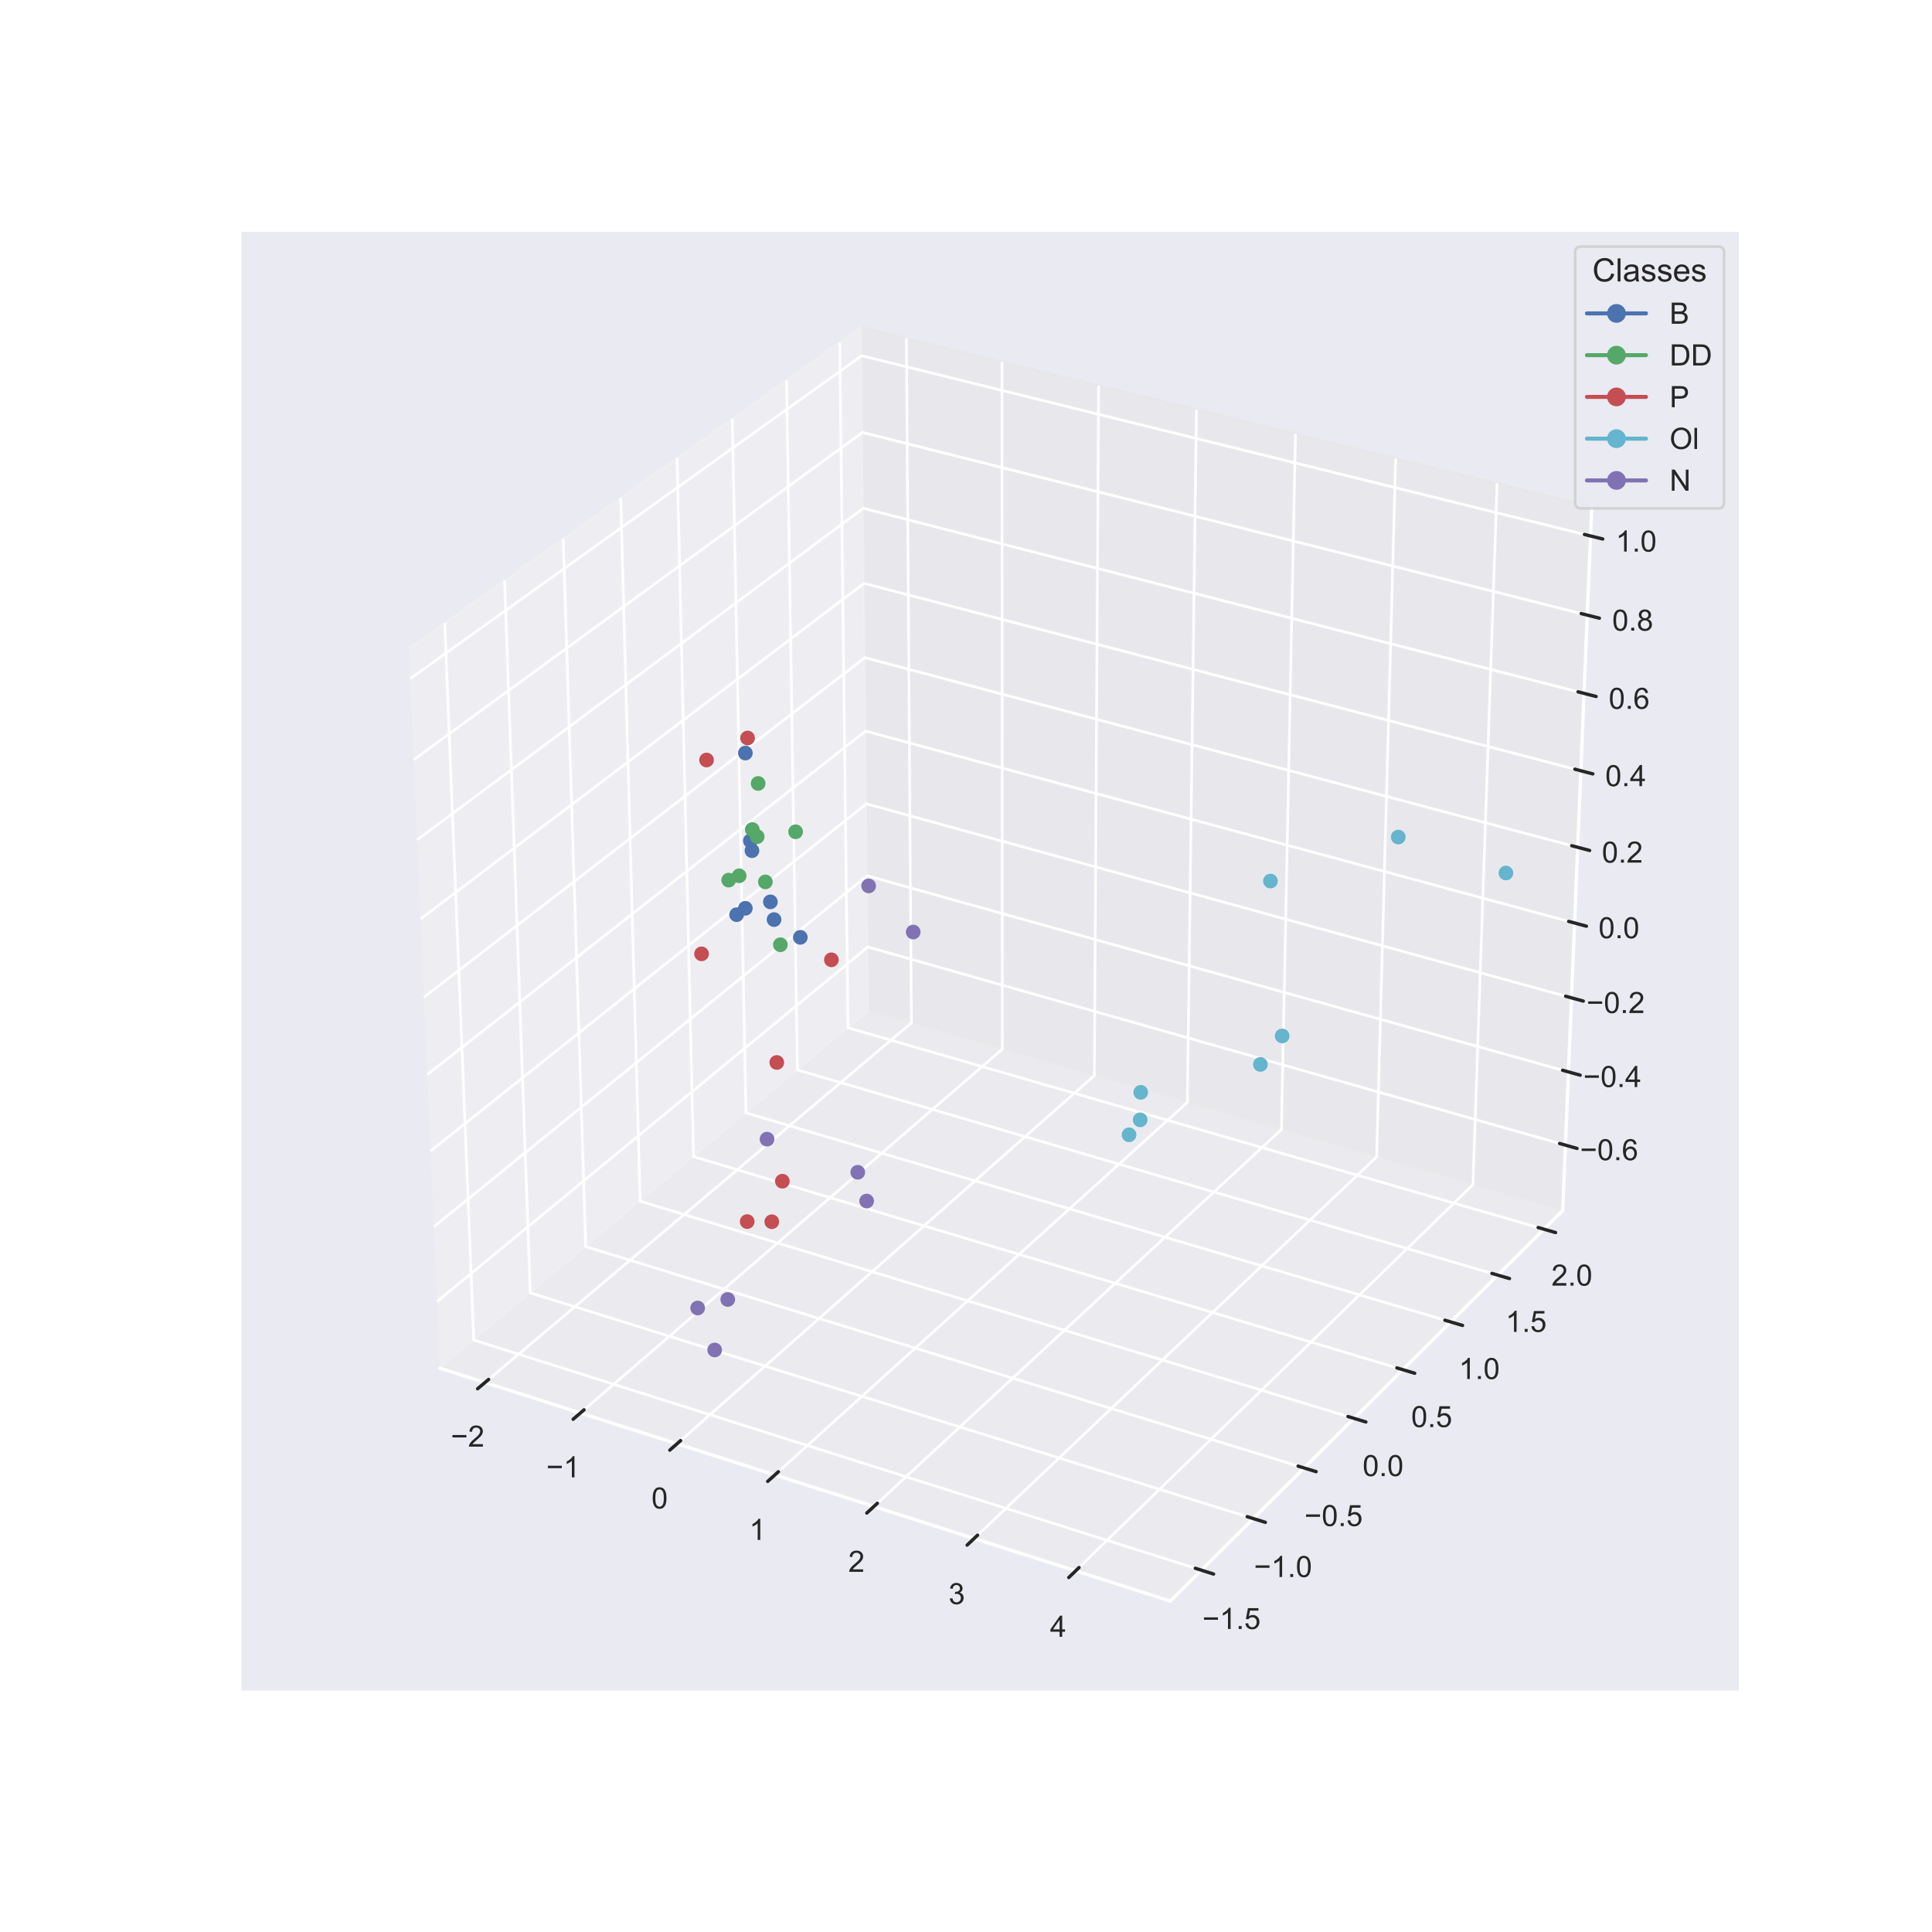 <?xml version="1.0" encoding="utf-8" standalone="no"?>
<!DOCTYPE svg PUBLIC "-//W3C//DTD SVG 1.1//EN"
  "http://www.w3.org/Graphics/SVG/1.1/DTD/svg11.dtd">
<!-- Created with matplotlib (https://matplotlib.org/) -->
<svg height="720pt" version="1.1" viewBox="0 0 720 720" width="720pt" xmlns="http://www.w3.org/2000/svg" xmlns:xlink="http://www.w3.org/1999/xlink">
 <defs>
  <style type="text/css">
*{stroke-linecap:butt;stroke-linejoin:round;}
  </style>
 </defs>
 <g id="figure_1">
  <g id="patch_1">
   <path d="M 0 720 
L 720 720 
L 720 0 
L 0 0 
z
" style="fill:#ffffff;"/>
  </g>
  <g id="patch_2">
   <path d="M 90 630 
L 648 630 
L 648 86.4 
L 90 86.4 
z
" style="fill:#eaeaf2;"/>
  </g>
  <g id="pane3d_1">
   <g id="patch_3">
    <path d="M 163.972 509.884 
L 323.674 376.605 
L 321.015 121.932 
L 152.408 241.68 
" style="fill:#f2f2f2;opacity:0.5;stroke:#f2f2f2;stroke-linejoin:miter;"/>
   </g>
  </g>
  <g id="pane3d_2">
   <g id="patch_4">
    <path d="M 323.674 376.605 
L 582.377 451.116 
L 593.201 188.764 
L 321.015 121.932 
" style="fill:#e6e6e6;opacity:0.5;stroke:#e6e6e6;stroke-linejoin:miter;"/>
   </g>
  </g>
  <g id="pane3d_3">
   <g id="patch_5">
    <path d="M 163.972 509.884 
L 436.162 596.664 
L 582.377 451.116 
L 323.674 376.605 
" style="fill:#ececec;opacity:0.5;stroke:#ececec;stroke-linejoin:miter;"/>
   </g>
  </g>
  <g id="axis3d_1">
   <g id="line2d_1">
    <path d="M 163.972 509.884 
L 436.162 596.664 
" style="fill:none;stroke:#ffffff;stroke-linecap:round;stroke-width:1.25;"/>
   </g>
   <g id="Line3DCollection_1">
    <path d="M 180.734 515.228 
L 339.656 381.208 
L 337.796 126.052 
" style="fill:none;stroke:#ffffff;"/>
    <path d="M 216.304 526.568 
L 373.548 390.97 
L 373.396 134.794 
" style="fill:none;stroke:#ffffff;"/>
    <path d="M 252.31 538.048 
L 407.825 400.842 
L 409.422 143.639 
" style="fill:none;stroke:#ffffff;"/>
    <path d="M 288.76 549.669 
L 442.494 410.828 
L 445.881 152.591 
" style="fill:none;stroke:#ffffff;"/>
    <path d="M 325.662 561.434 
L 477.562 420.928 
L 482.78 161.651 
" style="fill:none;stroke:#ffffff;"/>
    <path d="M 363.026 573.347 
L 513.035 431.145 
L 520.129 170.822 
" style="fill:none;stroke:#ffffff;"/>
    <path d="M 400.859 585.409 
L 548.922 441.481 
L 557.935 180.105 
" style="fill:none;stroke:#ffffff;"/>
   </g>
   <g id="xtick_1">
    <g id="line2d_2">
     <path clip-path="url(#p1e99e3a748)" d="M 376.541 350.854 
" style="fill:none;stroke:#ffffff;stroke-linecap:round;"/>
    </g>
    <g id="line2d_3">
     <path d="M 182.103 514.073 
L 177.991 517.541 
" style="fill:none;stroke:#262626;stroke-linecap:round;stroke-width:1.25;"/>
    </g>
    <g id="text_1">
     <!-- −2 -->
     <defs>
      <path d="M 52.828 31.203 
L 5.562 31.203 
L 5.562 39.406 
L 52.828 39.406 
z
" id="ArialMT-8722"/>
      <path d="M 50.344 8.453 
L 50.344 0 
L 3.031 0 
Q 2.938 3.172 4.047 6.109 
Q 5.859 10.938 9.828 15.625 
Q 13.812 20.312 21.344 26.469 
Q 33.016 36.031 37.109 41.625 
Q 41.219 47.219 41.219 52.203 
Q 41.219 57.422 37.469 61 
Q 33.734 64.594 27.734 64.594 
Q 21.391 64.594 17.578 60.781 
Q 13.766 56.984 13.719 50.25 
L 4.688 51.172 
Q 5.609 61.281 11.656 66.578 
Q 17.719 71.875 27.938 71.875 
Q 38.234 71.875 44.234 66.156 
Q 50.25 60.453 50.25 52 
Q 50.25 47.703 48.484 43.547 
Q 46.734 39.406 42.656 34.812 
Q 38.578 30.219 29.109 22.219 
Q 21.188 15.578 18.938 13.203 
Q 16.703 10.844 15.234 8.453 
z
" id="ArialMT-50"/>
     </defs>
     <g style="fill:#262626;" transform="translate(167.998 539.123)scale(0.11 -0.11)">
      <use xlink:href="#ArialMT-8722"/>
      <use x="58.398" xlink:href="#ArialMT-50"/>
     </g>
    </g>
   </g>
   <g id="xtick_2">
    <g id="line2d_4">
     <path clip-path="url(#p1e99e3a748)" d="M 376.541 350.854 
" style="fill:none;stroke:#ffffff;stroke-linecap:round;"/>
    </g>
    <g id="line2d_5">
     <path d="M 217.659 525.4 
L 213.588 528.91 
" style="fill:none;stroke:#262626;stroke-linecap:round;stroke-width:1.25;"/>
    </g>
    <g id="text_2">
     <!-- −1 -->
     <defs>
      <path d="M 37.25 0 
L 28.469 0 
L 28.469 56 
Q 25.297 52.984 20.141 49.953 
Q 14.984 46.922 10.891 45.406 
L 10.891 53.906 
Q 18.266 57.375 23.781 62.297 
Q 29.297 67.234 31.594 71.875 
L 37.25 71.875 
z
" id="ArialMT-49"/>
     </defs>
     <g style="fill:#262626;" transform="translate(203.565 550.573)scale(0.11 -0.11)">
      <use xlink:href="#ArialMT-8722"/>
      <use x="58.398" xlink:href="#ArialMT-49"/>
     </g>
    </g>
   </g>
   <g id="xtick_3">
    <g id="line2d_6">
     <path clip-path="url(#p1e99e3a748)" d="M 376.541 350.854 
" style="fill:none;stroke:#ffffff;stroke-linecap:round;"/>
    </g>
    <g id="line2d_7">
     <path d="M 253.651 536.865 
L 249.623 540.418 
" style="fill:none;stroke:#262626;stroke-linecap:round;stroke-width:1.25;"/>
    </g>
    <g id="text_3">
     <!-- 0 -->
     <defs>
      <path d="M 4.156 35.297 
Q 4.156 48 6.766 55.734 
Q 9.375 63.484 14.516 67.672 
Q 19.672 71.875 27.484 71.875 
Q 33.25 71.875 37.594 69.547 
Q 41.938 67.234 44.766 62.859 
Q 47.609 58.5 49.219 52.219 
Q 50.828 45.953 50.828 35.297 
Q 50.828 22.703 48.234 14.969 
Q 45.656 7.234 40.5 3 
Q 35.359 -1.219 27.484 -1.219 
Q 17.141 -1.219 11.234 6.203 
Q 4.156 15.141 4.156 35.297 
z
M 13.188 35.297 
Q 13.188 17.672 17.312 11.828 
Q 21.438 6 27.484 6 
Q 33.547 6 37.672 11.859 
Q 41.797 17.719 41.797 35.297 
Q 41.797 52.984 37.672 58.781 
Q 33.547 64.594 27.391 64.594 
Q 21.344 64.594 17.719 59.469 
Q 13.188 52.938 13.188 35.297 
z
" id="ArialMT-48"/>
     </defs>
     <g style="fill:#262626;" transform="translate(242.781 562.163)scale(0.11 -0.11)">
      <use xlink:href="#ArialMT-48"/>
     </g>
    </g>
   </g>
   <g id="xtick_4">
    <g id="line2d_8">
     <path clip-path="url(#p1e99e3a748)" d="M 376.541 350.854 
" style="fill:none;stroke:#ffffff;stroke-linecap:round;"/>
    </g>
    <g id="line2d_9">
     <path d="M 290.086 548.471 
L 286.102 552.069 
" style="fill:none;stroke:#262626;stroke-linecap:round;stroke-width:1.25;"/>
    </g>
    <g id="text_4">
     <!-- 1 -->
     <g style="fill:#262626;" transform="translate(279.23 573.897)scale(0.11 -0.11)">
      <use xlink:href="#ArialMT-49"/>
     </g>
    </g>
   </g>
   <g id="xtick_5">
    <g id="line2d_10">
     <path clip-path="url(#p1e99e3a748)" d="M 376.541 350.854 
" style="fill:none;stroke:#ffffff;stroke-linecap:round;"/>
    </g>
    <g id="line2d_11">
     <path d="M 326.973 560.222 
L 323.035 563.864 
" style="fill:none;stroke:#262626;stroke-linecap:round;stroke-width:1.25;"/>
    </g>
    <g id="text_5">
     <!-- 2 -->
     <g style="fill:#262626;" transform="translate(316.132 585.776)scale(0.11 -0.11)">
      <use xlink:href="#ArialMT-50"/>
     </g>
    </g>
   </g>
   <g id="xtick_6">
    <g id="line2d_12">
     <path clip-path="url(#p1e99e3a748)" d="M 376.541 350.854 
" style="fill:none;stroke:#ffffff;stroke-linecap:round;"/>
    </g>
    <g id="line2d_13">
     <path d="M 364.321 572.119 
L 360.431 575.807 
" style="fill:none;stroke:#262626;stroke-linecap:round;stroke-width:1.25;"/>
    </g>
    <g id="text_6">
     <!-- 3 -->
     <defs>
      <path d="M 4.203 18.891 
L 12.984 20.062 
Q 14.5 12.594 18.141 9.297 
Q 21.781 6 27 6 
Q 33.203 6 37.469 10.297 
Q 41.75 14.594 41.75 20.953 
Q 41.75 27 37.797 30.922 
Q 33.844 34.859 27.734 34.859 
Q 25.25 34.859 21.531 33.891 
L 22.516 41.609 
Q 23.391 41.5 23.922 41.5 
Q 29.547 41.5 34.031 44.422 
Q 38.531 47.359 38.531 53.469 
Q 38.531 58.297 35.25 61.469 
Q 31.984 64.656 26.812 64.656 
Q 21.688 64.656 18.266 61.422 
Q 14.844 58.203 13.875 51.766 
L 5.078 53.328 
Q 6.688 62.156 12.391 67.016 
Q 18.109 71.875 26.609 71.875 
Q 32.469 71.875 37.391 69.359 
Q 42.328 66.844 44.938 62.5 
Q 47.562 58.156 47.562 53.266 
Q 47.562 48.641 45.062 44.828 
Q 42.578 41.016 37.703 38.766 
Q 44.047 37.312 47.562 32.688 
Q 51.078 28.078 51.078 21.141 
Q 51.078 11.766 44.234 5.25 
Q 37.406 -1.266 26.953 -1.266 
Q 17.531 -1.266 11.297 4.344 
Q 5.078 9.969 4.203 18.891 
z
" id="ArialMT-51"/>
     </defs>
     <g style="fill:#262626;" transform="translate(353.495 597.805)scale(0.11 -0.11)">
      <use xlink:href="#ArialMT-51"/>
     </g>
    </g>
   </g>
   <g id="xtick_7">
    <g id="line2d_14">
     <path clip-path="url(#p1e99e3a748)" d="M 376.541 350.854 
" style="fill:none;stroke:#ffffff;stroke-linecap:round;"/>
    </g>
    <g id="line2d_15">
     <path d="M 402.139 584.165 
L 398.296 587.9 
" style="fill:none;stroke:#262626;stroke-linecap:round;stroke-width:1.25;"/>
    </g>
    <g id="text_7">
     <!-- 4 -->
     <defs>
      <path d="M 32.328 0 
L 32.328 17.141 
L 1.266 17.141 
L 1.266 25.203 
L 33.938 71.578 
L 41.109 71.578 
L 41.109 25.203 
L 50.781 25.203 
L 50.781 17.141 
L 41.109 17.141 
L 41.109 0 
z
M 32.328 25.203 
L 32.328 57.469 
L 9.906 25.203 
z
" id="ArialMT-52"/>
     </defs>
     <g style="fill:#262626;" transform="translate(391.328 609.984)scale(0.11 -0.11)">
      <use xlink:href="#ArialMT-52"/>
     </g>
    </g>
   </g>
  </g>
  <g id="axis3d_2">
   <g id="line2d_16">
    <path d="M 582.377 451.116 
L 436.162 596.664 
" style="fill:none;stroke:#ffffff;stroke-linecap:round;stroke-width:1.25;"/>
   </g>
   <g id="Line3DCollection_2">
    <path d="M 165.741 232.21 
L 176.555 499.382 
L 447.719 585.16 
" style="fill:none;stroke:#ffffff;"/>
    <path d="M 188.037 216.375 
L 197.615 481.806 
L 467.046 565.921 
" style="fill:none;stroke:#ffffff;"/>
    <path d="M 209.89 200.855 
L 218.278 464.562 
L 485.992 547.061 
" style="fill:none;stroke:#ffffff;"/>
    <path d="M 231.313 185.64 
L 238.554 447.641 
L 504.568 528.57 
" style="fill:none;stroke:#ffffff;"/>
    <path d="M 252.319 170.722 
L 258.455 431.033 
L 522.785 510.437 
" style="fill:none;stroke:#ffffff;"/>
    <path d="M 272.919 156.091 
L 277.991 414.73 
L 540.652 492.651 
" style="fill:none;stroke:#ffffff;"/>
    <path d="M 293.125 141.74 
L 297.171 398.723 
L 558.18 475.203 
" style="fill:none;stroke:#ffffff;"/>
    <path d="M 312.949 127.661 
L 316.006 383.005 
L 575.379 458.083 
" style="fill:none;stroke:#ffffff;"/>
   </g>
   <g id="xtick_8">
    <g id="line2d_17">
     <path clip-path="url(#p1e99e3a748)" d="M 376.541 350.854 
" style="fill:none;stroke:#ffffff;stroke-linecap:round;"/>
    </g>
    <g id="line2d_18">
     <path d="M 445.449 584.442 
L 452.263 586.597 
" style="fill:none;stroke:#262626;stroke-linecap:round;stroke-width:1.25;"/>
    </g>
    <g id="text_8">
     <!-- −1.5 -->
     <defs>
      <path d="M 9.078 0 
L 9.078 10.016 
L 19.094 10.016 
L 19.094 0 
z
" id="ArialMT-46"/>
      <path d="M 4.156 18.75 
L 13.375 19.531 
Q 14.406 12.797 18.141 9.391 
Q 21.875 6 27.156 6 
Q 33.5 6 37.891 10.781 
Q 42.281 15.578 42.281 23.484 
Q 42.281 31 38.062 35.344 
Q 33.844 39.703 27 39.703 
Q 22.75 39.703 19.328 37.766 
Q 15.922 35.844 13.969 32.766 
L 5.719 33.844 
L 12.641 70.609 
L 48.25 70.609 
L 48.25 62.203 
L 19.672 62.203 
L 15.828 42.969 
Q 22.266 47.469 29.344 47.469 
Q 38.719 47.469 45.156 40.969 
Q 51.609 34.469 51.609 24.266 
Q 51.609 14.547 45.953 7.469 
Q 39.062 -1.219 27.156 -1.219 
Q 17.391 -1.219 11.203 4.25 
Q 5.031 9.719 4.156 18.75 
z
" id="ArialMT-53"/>
     </defs>
     <g style="fill:#262626;" transform="translate(448.081 607.077)scale(0.11 -0.11)">
      <use xlink:href="#ArialMT-8722"/>
      <use x="58.398" xlink:href="#ArialMT-49"/>
      <use x="114.014" xlink:href="#ArialMT-46"/>
      <use x="141.797" xlink:href="#ArialMT-53"/>
     </g>
    </g>
   </g>
   <g id="xtick_9">
    <g id="line2d_19">
     <path clip-path="url(#p1e99e3a748)" d="M 376.541 350.854 
" style="fill:none;stroke:#ffffff;stroke-linecap:round;"/>
    </g>
    <g id="line2d_20">
     <path d="M 464.792 565.217 
L 471.559 567.33 
" style="fill:none;stroke:#262626;stroke-linecap:round;stroke-width:1.25;"/>
    </g>
    <g id="text_9">
     <!-- −1.0 -->
     <g style="fill:#262626;" transform="translate(467.291 587.703)scale(0.11 -0.11)">
      <use xlink:href="#ArialMT-8722"/>
      <use x="58.398" xlink:href="#ArialMT-49"/>
      <use x="114.014" xlink:href="#ArialMT-46"/>
      <use x="141.797" xlink:href="#ArialMT-48"/>
     </g>
    </g>
   </g>
   <g id="xtick_10">
    <g id="line2d_21">
     <path clip-path="url(#p1e99e3a748)" d="M 376.541 350.854 
" style="fill:none;stroke:#ffffff;stroke-linecap:round;"/>
    </g>
    <g id="line2d_22">
     <path d="M 483.754 546.371 
L 490.474 548.442 
" style="fill:none;stroke:#262626;stroke-linecap:round;stroke-width:1.25;"/>
    </g>
    <g id="text_10">
     <!-- −0.5 -->
     <g style="fill:#262626;" transform="translate(486.122 568.711)scale(0.11 -0.11)">
      <use xlink:href="#ArialMT-8722"/>
      <use x="58.398" xlink:href="#ArialMT-48"/>
      <use x="114.014" xlink:href="#ArialMT-46"/>
      <use x="141.797" xlink:href="#ArialMT-53"/>
     </g>
    </g>
   </g>
   <g id="xtick_11">
    <g id="line2d_23">
     <path clip-path="url(#p1e99e3a748)" d="M 376.541 350.854 
" style="fill:none;stroke:#ffffff;stroke-linecap:round;"/>
    </g>
    <g id="line2d_24">
     <path d="M 502.345 527.894 
L 509.02 529.924 
" style="fill:none;stroke:#262626;stroke-linecap:round;stroke-width:1.25;"/>
    </g>
    <g id="text_11">
     <!-- 0.0 -->
     <g style="fill:#262626;" transform="translate(507.798 550.091)scale(0.11 -0.11)">
      <use xlink:href="#ArialMT-48"/>
      <use x="55.615" xlink:href="#ArialMT-46"/>
      <use x="83.398" xlink:href="#ArialMT-48"/>
     </g>
    </g>
   </g>
   <g id="xtick_12">
    <g id="line2d_25">
     <path clip-path="url(#p1e99e3a748)" d="M 376.541 350.854 
" style="fill:none;stroke:#ffffff;stroke-linecap:round;"/>
    </g>
    <g id="line2d_26">
     <path d="M 520.576 509.773 
L 527.206 511.765 
" style="fill:none;stroke:#262626;stroke-linecap:round;stroke-width:1.25;"/>
    </g>
    <g id="text_12">
     <!-- 0.5 -->
     <g style="fill:#262626;" transform="translate(525.904 531.831)scale(0.11 -0.11)">
      <use xlink:href="#ArialMT-48"/>
      <use x="55.615" xlink:href="#ArialMT-46"/>
      <use x="83.398" xlink:href="#ArialMT-53"/>
     </g>
    </g>
   </g>
   <g id="xtick_13">
    <g id="line2d_27">
     <path clip-path="url(#p1e99e3a748)" d="M 376.541 350.854 
" style="fill:none;stroke:#ffffff;stroke-linecap:round;"/>
    </g>
    <g id="line2d_28">
     <path d="M 538.458 492 
L 545.044 493.954 
" style="fill:none;stroke:#262626;stroke-linecap:round;stroke-width:1.25;"/>
    </g>
    <g id="text_13">
     <!-- 1.0 -->
     <g style="fill:#262626;" transform="translate(543.663 513.92)scale(0.11 -0.11)">
      <use xlink:href="#ArialMT-49"/>
      <use x="55.615" xlink:href="#ArialMT-46"/>
      <use x="83.398" xlink:href="#ArialMT-48"/>
     </g>
    </g>
   </g>
   <g id="xtick_14">
    <g id="line2d_29">
     <path clip-path="url(#p1e99e3a748)" d="M 376.541 350.854 
" style="fill:none;stroke:#ffffff;stroke-linecap:round;"/>
    </g>
    <g id="line2d_30">
     <path d="M 556.001 474.565 
L 562.542 476.481 
" style="fill:none;stroke:#262626;stroke-linecap:round;stroke-width:1.25;"/>
    </g>
    <g id="text_14">
     <!-- 1.5 -->
     <g style="fill:#262626;" transform="translate(561.085 496.35)scale(0.11 -0.11)">
      <use xlink:href="#ArialMT-49"/>
      <use x="55.615" xlink:href="#ArialMT-46"/>
      <use x="83.398" xlink:href="#ArialMT-53"/>
     </g>
    </g>
   </g>
   <g id="xtick_15">
    <g id="line2d_31">
     <path clip-path="url(#p1e99e3a748)" d="M 376.541 350.854 
" style="fill:none;stroke:#ffffff;stroke-linecap:round;"/>
    </g>
    <g id="line2d_32">
     <path d="M 573.214 457.456 
L 579.712 459.337 
" style="fill:none;stroke:#262626;stroke-linecap:round;stroke-width:1.25;"/>
    </g>
    <g id="text_15">
     <!-- 2.0 -->
     <g style="fill:#262626;" transform="translate(578.18 479.11)scale(0.11 -0.11)">
      <use xlink:href="#ArialMT-50"/>
      <use x="55.615" xlink:href="#ArialMT-46"/>
      <use x="83.398" xlink:href="#ArialMT-48"/>
     </g>
    </g>
   </g>
  </g>
  <g id="axis3d_3">
   <g id="line2d_33">
    <path d="M 582.377 451.116 
L 593.201 188.764 
" style="fill:none;stroke:#ffffff;stroke-linecap:round;stroke-width:1.25;"/>
   </g>
   <g id="Line3DCollection_3">
    <path d="M 583.382 426.754 
L 323.427 352.909 
L 162.899 485.017 
" style="fill:none;stroke:#ffffff;"/>
    <path d="M 584.508 399.459 
L 323.15 326.372 
L 161.698 457.147 
" style="fill:none;stroke:#ffffff;"/>
    <path d="M 585.647 371.865 
L 322.87 299.556 
L 160.483 428.962 
" style="fill:none;stroke:#ffffff;"/>
    <path d="M 586.798 343.967 
L 322.587 272.458 
L 159.254 400.456 
" style="fill:none;stroke:#ffffff;"/>
    <path d="M 587.961 315.76 
L 322.301 245.072 
L 158.011 371.624 
" style="fill:none;stroke:#ffffff;"/>
    <path d="M 589.138 287.239 
L 322.012 217.395 
L 156.753 342.46 
" style="fill:none;stroke:#ffffff;"/>
    <path d="M 590.328 258.4 
L 321.72 189.421 
L 155.481 312.959 
" style="fill:none;stroke:#ffffff;"/>
    <path d="M 591.531 229.235 
L 321.425 161.146 
L 154.195 283.114 
" style="fill:none;stroke:#ffffff;"/>
    <path d="M 592.748 199.74 
L 321.126 132.565 
L 152.893 252.92 
" style="fill:none;stroke:#ffffff;"/>
   </g>
   <g id="xtick_16">
    <g id="line2d_34">
     <path clip-path="url(#p1e99e3a748)" d="M 376.541 350.854 
" style="fill:none;stroke:#ffffff;stroke-linecap:round;"/>
    </g>
    <g id="line2d_35">
     <path d="M 581.213 426.138 
L 587.725 427.988 
" style="fill:none;stroke:#262626;stroke-linecap:round;stroke-width:1.25;"/>
    </g>
    <g id="text_16">
     <!-- −0.6 -->
     <defs>
      <path d="M 49.75 54.047 
L 41.016 53.375 
Q 39.844 58.547 37.703 60.891 
Q 34.125 64.656 28.906 64.656 
Q 24.703 64.656 21.531 62.312 
Q 17.391 59.281 14.984 53.469 
Q 12.594 47.656 12.5 36.922 
Q 15.672 41.75 20.266 44.094 
Q 24.859 46.438 29.891 46.438 
Q 38.672 46.438 44.844 39.969 
Q 51.031 33.5 51.031 23.25 
Q 51.031 16.5 48.125 10.719 
Q 45.219 4.938 40.141 1.859 
Q 35.062 -1.219 28.609 -1.219 
Q 17.625 -1.219 10.688 6.859 
Q 3.766 14.938 3.766 33.5 
Q 3.766 54.25 11.422 63.672 
Q 18.109 71.875 29.438 71.875 
Q 37.891 71.875 43.281 67.141 
Q 48.688 62.406 49.75 54.047 
z
M 13.875 23.188 
Q 13.875 18.656 15.797 14.5 
Q 17.719 10.359 21.188 8.172 
Q 24.656 6 28.469 6 
Q 34.031 6 38.031 10.484 
Q 42.047 14.984 42.047 22.703 
Q 42.047 30.125 38.078 34.391 
Q 34.125 38.672 28.125 38.672 
Q 22.172 38.672 18.016 34.391 
Q 13.875 30.125 13.875 23.188 
z
" id="ArialMT-54"/>
     </defs>
     <g style="fill:#262626;" transform="translate(588.824 432.369)scale(0.11 -0.11)">
      <use xlink:href="#ArialMT-8722"/>
      <use x="58.398" xlink:href="#ArialMT-48"/>
      <use x="114.014" xlink:href="#ArialMT-46"/>
      <use x="141.797" xlink:href="#ArialMT-54"/>
     </g>
    </g>
   </g>
   <g id="xtick_17">
    <g id="line2d_36">
     <path clip-path="url(#p1e99e3a748)" d="M 376.541 350.854 
" style="fill:none;stroke:#ffffff;stroke-linecap:round;"/>
    </g>
    <g id="line2d_37">
     <path d="M 582.327 398.849 
L 588.876 400.68 
" style="fill:none;stroke:#262626;stroke-linecap:round;stroke-width:1.25;"/>
    </g>
    <g id="text_17">
     <!-- −0.4 -->
     <g style="fill:#262626;" transform="translate(590.037 405.097)scale(0.11 -0.11)">
      <use xlink:href="#ArialMT-8722"/>
      <use x="58.398" xlink:href="#ArialMT-48"/>
      <use x="114.014" xlink:href="#ArialMT-46"/>
      <use x="141.797" xlink:href="#ArialMT-52"/>
     </g>
    </g>
   </g>
   <g id="xtick_18">
    <g id="line2d_38">
     <path clip-path="url(#p1e99e3a748)" d="M 376.541 350.854 
" style="fill:none;stroke:#ffffff;stroke-linecap:round;"/>
    </g>
    <g id="line2d_39">
     <path d="M 583.453 371.261 
L 590.039 373.073 
" style="fill:none;stroke:#262626;stroke-linecap:round;stroke-width:1.25;"/>
    </g>
    <g id="text_18">
     <!-- −0.2 -->
     <g style="fill:#262626;" transform="translate(591.263 377.526)scale(0.11 -0.11)">
      <use xlink:href="#ArialMT-8722"/>
      <use x="58.398" xlink:href="#ArialMT-48"/>
      <use x="114.014" xlink:href="#ArialMT-46"/>
      <use x="141.797" xlink:href="#ArialMT-50"/>
     </g>
    </g>
   </g>
   <g id="xtick_19">
    <g id="line2d_40">
     <path clip-path="url(#p1e99e3a748)" d="M 376.541 350.854 
" style="fill:none;stroke:#ffffff;stroke-linecap:round;"/>
    </g>
    <g id="line2d_41">
     <path d="M 584.591 343.37 
L 591.215 345.162 
" style="fill:none;stroke:#262626;stroke-linecap:round;stroke-width:1.25;"/>
    </g>
    <g id="text_19">
     <!-- 0.0 -->
     <g style="fill:#262626;" transform="translate(595.716 349.652)scale(0.11 -0.11)">
      <use xlink:href="#ArialMT-48"/>
      <use x="55.615" xlink:href="#ArialMT-46"/>
      <use x="83.398" xlink:href="#ArialMT-48"/>
     </g>
    </g>
   </g>
   <g id="xtick_20">
    <g id="line2d_42">
     <path clip-path="url(#p1e99e3a748)" d="M 376.541 350.854 
" style="fill:none;stroke:#ffffff;stroke-linecap:round;"/>
    </g>
    <g id="line2d_43">
     <path d="M 585.743 315.17 
L 592.404 316.942 
" style="fill:none;stroke:#262626;stroke-linecap:round;stroke-width:1.25;"/>
    </g>
    <g id="text_20">
     <!-- 0.2 -->
     <g style="fill:#262626;" transform="translate(596.97 321.47)scale(0.11 -0.11)">
      <use xlink:href="#ArialMT-48"/>
      <use x="55.615" xlink:href="#ArialMT-46"/>
      <use x="83.398" xlink:href="#ArialMT-50"/>
     </g>
    </g>
   </g>
   <g id="xtick_21">
    <g id="line2d_44">
     <path clip-path="url(#p1e99e3a748)" d="M 376.541 350.854 
" style="fill:none;stroke:#ffffff;stroke-linecap:round;"/>
    </g>
    <g id="line2d_45">
     <path d="M 586.906 286.656 
L 593.606 288.408 
" style="fill:none;stroke:#262626;stroke-linecap:round;stroke-width:1.25;"/>
    </g>
    <g id="text_21">
     <!-- 0.4 -->
     <g style="fill:#262626;" transform="translate(598.237 292.975)scale(0.11 -0.11)">
      <use xlink:href="#ArialMT-48"/>
      <use x="55.615" xlink:href="#ArialMT-46"/>
      <use x="83.398" xlink:href="#ArialMT-52"/>
     </g>
    </g>
   </g>
   <g id="xtick_22">
    <g id="line2d_46">
     <path clip-path="url(#p1e99e3a748)" d="M 376.541 350.854 
" style="fill:none;stroke:#ffffff;stroke-linecap:round;"/>
    </g>
    <g id="line2d_47">
     <path d="M 588.083 257.823 
L 594.822 259.554 
" style="fill:none;stroke:#262626;stroke-linecap:round;stroke-width:1.25;"/>
    </g>
    <g id="text_22">
     <!-- 0.6 -->
     <g style="fill:#262626;" transform="translate(599.519 264.161)scale(0.11 -0.11)">
      <use xlink:href="#ArialMT-48"/>
      <use x="55.615" xlink:href="#ArialMT-46"/>
      <use x="83.398" xlink:href="#ArialMT-54"/>
     </g>
    </g>
   </g>
   <g id="xtick_23">
    <g id="line2d_48">
     <path clip-path="url(#p1e99e3a748)" d="M 376.541 350.854 
" style="fill:none;stroke:#ffffff;stroke-linecap:round;"/>
    </g>
    <g id="line2d_49">
     <path d="M 589.274 228.666 
L 596.051 230.374 
" style="fill:none;stroke:#262626;stroke-linecap:round;stroke-width:1.25;"/>
    </g>
    <g id="text_23">
     <!-- 0.8 -->
     <defs>
      <path d="M 17.672 38.812 
Q 12.203 40.828 9.562 44.531 
Q 6.938 48.25 6.938 53.422 
Q 6.938 61.234 12.547 66.547 
Q 18.172 71.875 27.484 71.875 
Q 36.859 71.875 42.578 66.422 
Q 48.297 60.984 48.297 53.172 
Q 48.297 48.188 45.672 44.5 
Q 43.062 40.828 37.75 38.812 
Q 44.344 36.672 47.781 31.875 
Q 51.219 27.094 51.219 20.453 
Q 51.219 11.281 44.719 5.031 
Q 38.234 -1.219 27.641 -1.219 
Q 17.047 -1.219 10.547 5.047 
Q 4.047 11.328 4.047 20.703 
Q 4.047 27.688 7.594 32.391 
Q 11.141 37.109 17.672 38.812 
z
M 15.922 53.719 
Q 15.922 48.641 19.188 45.406 
Q 22.469 42.188 27.688 42.188 
Q 32.766 42.188 36.016 45.375 
Q 39.266 48.578 39.266 53.219 
Q 39.266 58.062 35.906 61.359 
Q 32.562 64.656 27.594 64.656 
Q 22.562 64.656 19.234 61.422 
Q 15.922 58.203 15.922 53.719 
z
M 13.094 20.656 
Q 13.094 16.891 14.875 13.375 
Q 16.656 9.859 20.172 7.922 
Q 23.688 6 27.734 6 
Q 34.031 6 38.125 10.047 
Q 42.234 14.109 42.234 20.359 
Q 42.234 26.703 38.016 30.859 
Q 33.797 35.016 27.438 35.016 
Q 21.234 35.016 17.156 30.906 
Q 13.094 26.812 13.094 20.656 
z
" id="ArialMT-56"/>
     </defs>
     <g style="fill:#262626;" transform="translate(600.815 235.023)scale(0.11 -0.11)">
      <use xlink:href="#ArialMT-48"/>
      <use x="55.615" xlink:href="#ArialMT-46"/>
      <use x="83.398" xlink:href="#ArialMT-56"/>
     </g>
    </g>
   </g>
   <g id="xtick_24">
    <g id="line2d_50">
     <path clip-path="url(#p1e99e3a748)" d="M 376.541 350.854 
" style="fill:none;stroke:#ffffff;stroke-linecap:round;"/>
    </g>
    <g id="line2d_51">
     <path d="M 590.477 199.179 
L 597.295 200.865 
" style="fill:none;stroke:#262626;stroke-linecap:round;stroke-width:1.25;"/>
    </g>
    <g id="text_24">
     <!-- 1.0 -->
     <g style="fill:#262626;" transform="translate(602.126 205.556)scale(0.11 -0.11)">
      <use xlink:href="#ArialMT-49"/>
      <use x="55.615" xlink:href="#ArialMT-46"/>
      <use x="83.398" xlink:href="#ArialMT-48"/>
     </g>
    </g>
   </g>
  </g>
  <g id="axes_1">
   <g id="Path3DCollection_1">
    <defs>
     <path d="M 0 2.236 
C 0.593 2.236 1.162 2 1.581 1.581 
C 2 1.162 2.236 0.593 2.236 0 
C 2.236 -0.593 2 -1.162 1.581 -1.581 
C 1.162 -2 0.593 -2.236 0 -2.236 
C -0.593 -2.236 -1.162 -2 -1.581 -1.581 
C -2 -1.162 -2.236 -0.593 -2.236 0 
C -2.236 0.593 -2 1.162 -1.581 1.581 
C -1.162 2 -0.593 2.236 0 2.236 
z
" id="mce667d998e" style="stroke:#4c72b0;"/>
    </defs>
    <g clip-path="url(#p1e99e3a748)">
     <use style="fill:#4c72b0;stroke:#4c72b0;" x="298.254" xlink:href="#mce667d998e" y="349.313"/>
    </g>
   </g>
   <g id="Path3DCollection_2">
    <defs>
     <path d="M 0 2.236 
C 0.593 2.236 1.162 2 1.581 1.581 
C 2 1.162 2.236 0.593 2.236 0 
C 2.236 -0.593 2 -1.162 1.581 -1.581 
C 1.162 -2 0.593 -2.236 0 -2.236 
C -0.593 -2.236 -1.162 -2 -1.581 -1.581 
C -2 -1.162 -2.236 -0.593 -2.236 0 
C -2.236 0.593 -2 1.162 -1.581 1.581 
C -1.162 2 -0.593 2.236 0 2.236 
z
" id="m243d9ac842" style="stroke:#55a868;"/>
    </defs>
    <g clip-path="url(#p1e99e3a748)">
     <use style="fill:#55a868;stroke:#55a868;" x="296.498" xlink:href="#m243d9ac842" y="309.981"/>
    </g>
   </g>
   <g id="Path3DCollection_3">
    <g clip-path="url(#p1e99e3a748)">
     <use style="fill:#55a868;stroke:#55a868;" x="290.822" xlink:href="#m243d9ac842" y="352.078"/>
    </g>
   </g>
   <g id="Path3DCollection_4">
    <g clip-path="url(#p1e99e3a748)">
     <use style="fill:#4c72b0;stroke:#4c72b0;" x="287.097" xlink:href="#mce667d998e" y="336.1"/>
    </g>
   </g>
   <g id="legend_1">
    <g id="patch_6">
     <path d="M 589.212 189.474 
L 640.3 189.474 
Q 642.5 189.474 642.5 187.274 
L 642.5 94.1 
Q 642.5 91.9 640.3 91.9 
L 589.212 91.9 
Q 587.012 91.9 587.012 94.1 
L 587.012 187.274 
Q 587.012 189.474 589.212 189.474 
z
" style="fill:#eaeaf2;opacity:0.8;stroke:#cccccc;stroke-linejoin:miter;"/>
    </g>
    <g id="text_25">
     <!-- Classes -->
     <defs>
      <path d="M 58.797 25.094 
L 68.266 22.703 
Q 65.281 11.031 57.547 4.906 
Q 49.812 -1.219 38.625 -1.219 
Q 27.047 -1.219 19.797 3.484 
Q 12.547 8.203 8.766 17.141 
Q 4.984 26.078 4.984 36.328 
Q 4.984 47.516 9.25 55.828 
Q 13.531 64.156 21.406 68.469 
Q 29.297 72.797 38.766 72.797 
Q 49.516 72.797 56.828 67.328 
Q 64.156 61.859 67.047 51.953 
L 57.719 49.75 
Q 55.219 57.562 50.484 61.125 
Q 45.75 64.703 38.578 64.703 
Q 30.328 64.703 24.781 60.734 
Q 19.234 56.781 16.984 50.109 
Q 14.75 43.453 14.75 36.375 
Q 14.75 27.25 17.406 20.438 
Q 20.062 13.625 25.672 10.25 
Q 31.297 6.891 37.844 6.891 
Q 45.797 6.891 51.312 11.469 
Q 56.844 16.062 58.797 25.094 
z
" id="ArialMT-67"/>
      <path d="M 6.391 0 
L 6.391 71.578 
L 15.188 71.578 
L 15.188 0 
z
" id="ArialMT-108"/>
      <path d="M 40.438 6.391 
Q 35.547 2.25 31.031 0.531 
Q 26.516 -1.172 21.344 -1.172 
Q 12.797 -1.172 8.203 3 
Q 3.609 7.172 3.609 13.672 
Q 3.609 17.484 5.344 20.625 
Q 7.078 23.781 9.891 25.688 
Q 12.703 27.594 16.219 28.562 
Q 18.797 29.25 24.031 29.891 
Q 34.672 31.156 39.703 32.906 
Q 39.75 34.719 39.75 35.203 
Q 39.75 40.578 37.25 42.781 
Q 33.891 45.75 27.25 45.75 
Q 21.047 45.75 18.094 43.578 
Q 15.141 41.406 13.719 35.891 
L 5.125 37.062 
Q 6.297 42.578 8.984 45.969 
Q 11.672 49.359 16.75 51.188 
Q 21.828 53.031 28.516 53.031 
Q 35.156 53.031 39.297 51.469 
Q 43.453 49.906 45.406 47.531 
Q 47.359 45.172 48.141 41.547 
Q 48.578 39.312 48.578 33.453 
L 48.578 21.734 
Q 48.578 9.469 49.141 6.219 
Q 49.703 2.984 51.375 0 
L 42.188 0 
Q 40.828 2.734 40.438 6.391 
z
M 39.703 26.031 
Q 34.906 24.078 25.344 22.703 
Q 19.922 21.922 17.672 20.938 
Q 15.438 19.969 14.203 18.094 
Q 12.984 16.219 12.984 13.922 
Q 12.984 10.406 15.641 8.062 
Q 18.312 5.719 23.438 5.719 
Q 28.516 5.719 32.469 7.938 
Q 36.422 10.156 38.281 14.016 
Q 39.703 17 39.703 22.797 
z
" id="ArialMT-97"/>
      <path d="M 3.078 15.484 
L 11.766 16.844 
Q 12.5 11.625 15.844 8.844 
Q 19.188 6.062 25.203 6.062 
Q 31.25 6.062 34.172 8.516 
Q 37.109 10.984 37.109 14.312 
Q 37.109 17.281 34.516 19 
Q 32.719 20.172 25.531 21.969 
Q 15.875 24.422 12.141 26.203 
Q 8.406 27.984 6.469 31.125 
Q 4.547 34.281 4.547 38.094 
Q 4.547 41.547 6.125 44.5 
Q 7.719 47.469 10.453 49.422 
Q 12.5 50.922 16.031 51.969 
Q 19.578 53.031 23.641 53.031 
Q 29.734 53.031 34.344 51.266 
Q 38.969 49.516 41.156 46.5 
Q 43.359 43.5 44.188 38.484 
L 35.594 37.312 
Q 35.016 41.312 32.203 43.547 
Q 29.391 45.797 24.266 45.797 
Q 18.219 45.797 15.625 43.797 
Q 13.031 41.797 13.031 39.109 
Q 13.031 37.406 14.109 36.031 
Q 15.188 34.625 17.484 33.688 
Q 18.797 33.203 25.25 31.453 
Q 34.578 28.953 38.25 27.359 
Q 41.938 25.781 44.031 22.75 
Q 46.141 19.734 46.141 15.234 
Q 46.141 10.844 43.578 6.953 
Q 41.016 3.078 36.172 0.953 
Q 31.344 -1.172 25.25 -1.172 
Q 15.141 -1.172 9.844 3.031 
Q 4.547 7.234 3.078 15.484 
z
" id="ArialMT-115"/>
      <path d="M 42.094 16.703 
L 51.172 15.578 
Q 49.031 7.625 43.219 3.219 
Q 37.406 -1.172 28.375 -1.172 
Q 17 -1.172 10.328 5.828 
Q 3.656 12.844 3.656 25.484 
Q 3.656 38.578 10.391 45.797 
Q 17.141 53.031 27.875 53.031 
Q 38.281 53.031 44.875 45.953 
Q 51.469 38.875 51.469 26.031 
Q 51.469 25.25 51.422 23.688 
L 12.75 23.688 
Q 13.234 15.141 17.578 10.594 
Q 21.922 6.062 28.422 6.062 
Q 33.25 6.062 36.672 8.594 
Q 40.094 11.141 42.094 16.703 
z
M 13.234 30.906 
L 42.188 30.906 
Q 41.609 37.453 38.875 40.719 
Q 34.672 45.797 27.984 45.797 
Q 21.922 45.797 17.797 41.75 
Q 13.672 37.703 13.234 30.906 
z
" id="ArialMT-101"/>
     </defs>
     <g style="fill:#262626;" transform="translate(593.417 104.889)scale(0.12 -0.12)">
      <use xlink:href="#ArialMT-67"/>
      <use x="72.217" xlink:href="#ArialMT-108"/>
      <use x="94.434" xlink:href="#ArialMT-97"/>
      <use x="150.049" xlink:href="#ArialMT-115"/>
      <use x="200.049" xlink:href="#ArialMT-115"/>
      <use x="250.049" xlink:href="#ArialMT-101"/>
      <use x="305.664" xlink:href="#ArialMT-115"/>
     </g>
    </g>
    <g id="line2d_52">
     <path d="M 591.412 116.798 
L 613.412 116.798 
" style="fill:none;stroke:#4c72b0;stroke-linecap:round;stroke-width:1.5;"/>
    </g>
    <g id="line2d_53">
     <defs>
      <path d="M 0 3 
C 0.796 3 1.559 2.684 2.121 2.121 
C 2.684 1.559 3 0.796 3 0 
C 3 -0.796 2.684 -1.559 2.121 -2.121 
C 1.559 -2.684 0.796 -3 0 -3 
C -0.796 -3 -1.559 -2.684 -2.121 -2.121 
C -2.684 -1.559 -3 -0.796 -3 0 
C -3 0.796 -2.684 1.559 -2.121 2.121 
C -1.559 2.684 -0.796 3 0 3 
z
" id="m7afc7e7812" style="stroke:#4c72b0;"/>
     </defs>
     <g>
      <use style="fill:#4c72b0;stroke:#4c72b0;" x="602.412" xlink:href="#m7afc7e7812" y="116.798"/>
     </g>
    </g>
    <g id="text_26">
     <!-- B -->
     <defs>
      <path d="M 7.328 0 
L 7.328 71.578 
L 34.188 71.578 
Q 42.391 71.578 47.344 69.406 
Q 52.297 67.234 55.094 62.719 
Q 57.906 58.203 57.906 53.266 
Q 57.906 48.688 55.422 44.625 
Q 52.938 40.578 47.906 38.094 
Q 54.391 36.188 57.875 31.594 
Q 61.375 27 61.375 20.75 
Q 61.375 15.719 59.25 11.391 
Q 57.125 7.078 54 4.734 
Q 50.875 2.391 46.156 1.188 
Q 41.453 0 34.625 0 
z
M 16.797 41.5 
L 32.281 41.5 
Q 38.578 41.5 41.312 42.328 
Q 44.922 43.406 46.75 45.891 
Q 48.578 48.391 48.578 52.156 
Q 48.578 55.719 46.875 58.422 
Q 45.172 61.141 41.984 62.141 
Q 38.812 63.141 31.109 63.141 
L 16.797 63.141 
z
M 16.797 8.453 
L 34.625 8.453 
Q 39.203 8.453 41.062 8.797 
Q 44.344 9.375 46.531 10.734 
Q 48.734 12.109 50.141 14.719 
Q 51.562 17.328 51.562 20.75 
Q 51.562 24.75 49.516 27.703 
Q 47.469 30.672 43.828 31.859 
Q 40.188 33.062 33.344 33.062 
L 16.797 33.062 
z
" id="ArialMT-66"/>
     </defs>
     <g style="fill:#262626;" transform="translate(622.212 120.648)scale(0.11 -0.11)">
      <use xlink:href="#ArialMT-66"/>
     </g>
    </g>
    <g id="line2d_54">
     <path d="M 591.412 132.358 
L 613.412 132.358 
" style="fill:none;stroke:#55a868;stroke-linecap:round;stroke-width:1.5;"/>
    </g>
    <g id="line2d_55">
     <defs>
      <path d="M 0 3 
C 0.796 3 1.559 2.684 2.121 2.121 
C 2.684 1.559 3 0.796 3 0 
C 3 -0.796 2.684 -1.559 2.121 -2.121 
C 1.559 -2.684 0.796 -3 0 -3 
C -0.796 -3 -1.559 -2.684 -2.121 -2.121 
C -2.684 -1.559 -3 -0.796 -3 0 
C -3 0.796 -2.684 1.559 -2.121 2.121 
C -1.559 2.684 -0.796 3 0 3 
z
" id="md8d8f02d3f" style="stroke:#55a868;"/>
     </defs>
     <g>
      <use style="fill:#55a868;stroke:#55a868;" x="602.412" xlink:href="#md8d8f02d3f" y="132.358"/>
     </g>
    </g>
    <g id="text_27">
     <!-- DD -->
     <defs>
      <path d="M 7.719 0 
L 7.719 71.578 
L 32.375 71.578 
Q 40.719 71.578 45.125 70.562 
Q 51.266 69.141 55.609 65.438 
Q 61.281 60.641 64.078 53.188 
Q 66.891 45.75 66.891 36.188 
Q 66.891 28.031 64.984 21.734 
Q 63.094 15.438 60.109 11.297 
Q 57.125 7.172 53.578 4.797 
Q 50.047 2.438 45.047 1.219 
Q 40.047 0 33.547 0 
z
M 17.188 8.453 
L 32.469 8.453 
Q 39.547 8.453 43.578 9.766 
Q 47.609 11.078 50 13.484 
Q 53.375 16.844 55.25 22.531 
Q 57.125 28.219 57.125 36.328 
Q 57.125 47.562 53.438 53.594 
Q 49.75 59.625 44.484 61.672 
Q 40.672 63.141 32.234 63.141 
L 17.188 63.141 
z
" id="ArialMT-68"/>
     </defs>
     <g style="fill:#262626;" transform="translate(622.212 136.208)scale(0.11 -0.11)">
      <use xlink:href="#ArialMT-68"/>
      <use x="72.217" xlink:href="#ArialMT-68"/>
     </g>
    </g>
    <g id="line2d_56">
     <path d="M 591.412 147.918 
L 613.412 147.918 
" style="fill:none;stroke:#c44e52;stroke-linecap:round;stroke-width:1.5;"/>
    </g>
    <g id="line2d_57">
     <defs>
      <path d="M 0 3 
C 0.796 3 1.559 2.684 2.121 2.121 
C 2.684 1.559 3 0.796 3 0 
C 3 -0.796 2.684 -1.559 2.121 -2.121 
C 1.559 -2.684 0.796 -3 0 -3 
C -0.796 -3 -1.559 -2.684 -2.121 -2.121 
C -2.684 -1.559 -3 -0.796 -3 0 
C -3 0.796 -2.684 1.559 -2.121 2.121 
C -1.559 2.684 -0.796 3 0 3 
z
" id="mdb67f21590" style="stroke:#c44e52;"/>
     </defs>
     <g>
      <use style="fill:#c44e52;stroke:#c44e52;" x="602.412" xlink:href="#mdb67f21590" y="147.918"/>
     </g>
    </g>
    <g id="text_28">
     <!-- P -->
     <defs>
      <path d="M 7.719 0 
L 7.719 71.578 
L 34.719 71.578 
Q 41.844 71.578 45.609 70.906 
Q 50.875 70.016 54.438 67.547 
Q 58.016 65.094 60.188 60.641 
Q 62.359 56.203 62.359 50.875 
Q 62.359 41.75 56.547 35.422 
Q 50.734 29.109 35.547 29.109 
L 17.188 29.109 
L 17.188 0 
z
M 17.188 37.547 
L 35.688 37.547 
Q 44.875 37.547 48.734 40.969 
Q 52.594 44.391 52.594 50.594 
Q 52.594 55.078 50.312 58.266 
Q 48.047 61.469 44.344 62.5 
Q 41.938 63.141 35.5 63.141 
L 17.188 63.141 
z
" id="ArialMT-80"/>
     </defs>
     <g style="fill:#262626;" transform="translate(622.212 151.768)scale(0.11 -0.11)">
      <use xlink:href="#ArialMT-80"/>
     </g>
    </g>
    <g id="line2d_58">
     <path d="M 591.412 163.477 
L 613.412 163.477 
" style="fill:none;stroke:#64b5cd;stroke-linecap:round;stroke-width:1.5;"/>
    </g>
    <g id="line2d_59">
     <defs>
      <path d="M 0 3 
C 0.796 3 1.559 2.684 2.121 2.121 
C 2.684 1.559 3 0.796 3 0 
C 3 -0.796 2.684 -1.559 2.121 -2.121 
C 1.559 -2.684 0.796 -3 0 -3 
C -0.796 -3 -1.559 -2.684 -2.121 -2.121 
C -2.684 -1.559 -3 -0.796 -3 0 
C -3 0.796 -2.684 1.559 -2.121 2.121 
C -1.559 2.684 -0.796 3 0 3 
z
" id="m569e2a7969" style="stroke:#64b5cd;"/>
     </defs>
     <g>
      <use style="fill:#64b5cd;stroke:#64b5cd;" x="602.412" xlink:href="#m569e2a7969" y="163.477"/>
     </g>
    </g>
    <g id="text_29">
     <!-- Ol -->
     <defs>
      <path d="M 4.828 34.859 
Q 4.828 52.688 14.391 62.766 
Q 23.969 72.859 39.109 72.859 
Q 49.031 72.859 56.984 68.109 
Q 64.938 63.375 69.109 54.906 
Q 73.297 46.438 73.297 35.688 
Q 73.297 24.812 68.891 16.219 
Q 64.5 7.625 56.438 3.203 
Q 48.391 -1.219 39.062 -1.219 
Q 28.953 -1.219 20.984 3.656 
Q 13.031 8.547 8.922 16.984 
Q 4.828 25.438 4.828 34.859 
z
M 14.594 34.719 
Q 14.594 21.781 21.547 14.328 
Q 28.516 6.891 39.016 6.891 
Q 49.703 6.891 56.609 14.406 
Q 63.531 21.922 63.531 35.75 
Q 63.531 44.484 60.578 51 
Q 57.625 57.516 51.922 61.109 
Q 46.234 64.703 39.156 64.703 
Q 29.109 64.703 21.844 57.781 
Q 14.594 50.875 14.594 34.719 
z
" id="ArialMT-79"/>
     </defs>
     <g style="fill:#262626;" transform="translate(622.212 167.327)scale(0.11 -0.11)">
      <use xlink:href="#ArialMT-79"/>
      <use x="77.783" xlink:href="#ArialMT-108"/>
     </g>
    </g>
    <g id="line2d_60">
     <path d="M 591.412 179.037 
L 613.412 179.037 
" style="fill:none;stroke:#8172b3;stroke-linecap:round;stroke-width:1.5;"/>
    </g>
    <g id="line2d_61">
     <defs>
      <path d="M 0 3 
C 0.796 3 1.559 2.684 2.121 2.121 
C 2.684 1.559 3 0.796 3 0 
C 3 -0.796 2.684 -1.559 2.121 -2.121 
C 1.559 -2.684 0.796 -3 0 -3 
C -0.796 -3 -1.559 -2.684 -2.121 -2.121 
C -2.684 -1.559 -3 -0.796 -3 0 
C -3 0.796 -2.684 1.559 -2.121 2.121 
C -1.559 2.684 -0.796 3 0 3 
z
" id="meb35579a80" style="stroke:#8172b3;"/>
     </defs>
     <g>
      <use style="fill:#8172b3;stroke:#8172b3;" x="602.412" xlink:href="#meb35579a80" y="179.037"/>
     </g>
    </g>
    <g id="text_30">
     <!-- N -->
     <defs>
      <path d="M 7.625 0 
L 7.625 71.578 
L 17.328 71.578 
L 54.938 15.375 
L 54.938 71.578 
L 64.016 71.578 
L 64.016 0 
L 54.297 0 
L 16.703 56.25 
L 16.703 0 
z
" id="ArialMT-78"/>
     </defs>
     <g style="fill:#262626;" transform="translate(622.212 182.887)scale(0.11 -0.11)">
      <use xlink:href="#ArialMT-78"/>
     </g>
    </g>
   </g>
   <g id="Path3DCollection_5">
    <g clip-path="url(#p1e99e3a748)">
     <use style="fill:#4c72b0;stroke:#4c72b0;" x="288.463" xlink:href="#mce667d998e" y="342.699"/>
    </g>
   </g>
   <g id="Path3DCollection_6">
    <g clip-path="url(#p1e99e3a748)">
     <use style="fill:#4c72b0;stroke:#4c72b0;" x="274.521" xlink:href="#mce667d998e" y="340.866"/>
    </g>
   </g>
   <g id="Path3DCollection_7">
    <g clip-path="url(#p1e99e3a748)">
     <use style="fill:#4c72b0;stroke:#4c72b0;" x="277.766" xlink:href="#mce667d998e" y="338.5"/>
    </g>
   </g>
   <g id="Path3DCollection_8">
    <g clip-path="url(#p1e99e3a748)">
     <use style="fill:#55a868;stroke:#55a868;" x="285.234" xlink:href="#m243d9ac842" y="328.66"/>
    </g>
   </g>
   <g id="Path3DCollection_9">
    <g clip-path="url(#p1e99e3a748)">
     <use style="fill:#55a868;stroke:#55a868;" x="275.463" xlink:href="#m243d9ac842" y="326.382"/>
    </g>
   </g>
   <g id="Path3DCollection_10">
    <g clip-path="url(#p1e99e3a748)">
     <use style="fill:#4c72b0;stroke:#4c72b0;" x="280.229" xlink:href="#mce667d998e" y="317.026"/>
    </g>
   </g>
   <g id="Path3DCollection_11">
    <g clip-path="url(#p1e99e3a748)">
     <use style="fill:#4c72b0;stroke:#4c72b0;" x="279.638" xlink:href="#mce667d998e" y="313.357"/>
    </g>
   </g>
   <g id="Path3DCollection_12">
    <g clip-path="url(#p1e99e3a748)">
     <use style="fill:#55a868;stroke:#55a868;" x="282.184" xlink:href="#m243d9ac842" y="311.79"/>
    </g>
   </g>
   <g id="Path3DCollection_13">
    <g clip-path="url(#p1e99e3a748)">
     <use style="fill:#55a868;stroke:#55a868;" x="271.562" xlink:href="#m243d9ac842" y="327.991"/>
    </g>
   </g>
   <g id="Path3DCollection_14">
    <g clip-path="url(#p1e99e3a748)">
     <use style="fill:#55a868;stroke:#55a868;" x="280.366" xlink:href="#m243d9ac842" y="309.153"/>
    </g>
   </g>
   <g id="Path3DCollection_15">
    <g clip-path="url(#p1e99e3a748)">
     <use style="fill:#55a868;stroke:#55a868;" x="282.537" xlink:href="#m243d9ac842" y="291.968"/>
    </g>
   </g>
   <g id="Path3DCollection_16">
    <g clip-path="url(#p1e99e3a748)">
     <use style="fill:#4c72b0;stroke:#4c72b0;" x="277.771" xlink:href="#mce667d998e" y="280.642"/>
    </g>
   </g>
   <g id="Path3DCollection_17">
    <defs>
     <path d="M 0 2.236 
C 0.593 2.236 1.162 2 1.581 1.581 
C 2 1.162 2.236 0.593 2.236 0 
C 2.236 -0.593 2 -1.162 1.581 -1.581 
C 1.162 -2 0.593 -2.236 0 -2.236 
C -0.593 -2.236 -1.162 -2 -1.581 -1.581 
C -2 -1.162 -2.236 -0.593 -2.236 0 
C -2.236 0.593 -2 1.162 -1.581 1.581 
C -1.162 2 -0.593 2.236 0 2.236 
z
" id="m221ced550a" style="stroke:#64b5cd;"/>
    </defs>
    <g clip-path="url(#p1e99e3a748)">
     <use style="fill:#64b5cd;stroke:#64b5cd;" x="561.215" xlink:href="#m221ced550a" y="325.343"/>
    </g>
   </g>
   <g id="Path3DCollection_18">
    <g clip-path="url(#p1e99e3a748)">
     <use style="fill:#64b5cd;stroke:#64b5cd;" x="469.708" xlink:href="#m221ced550a" y="396.68"/>
    </g>
   </g>
   <g id="Path3DCollection_19">
    <g clip-path="url(#p1e99e3a748)">
     <use style="fill:#64b5cd;stroke:#64b5cd;" x="477.826" xlink:href="#m221ced550a" y="386.069"/>
    </g>
   </g>
   <g id="Path3DCollection_20">
    <g clip-path="url(#p1e99e3a748)">
     <use style="fill:#64b5cd;stroke:#64b5cd;" x="521.092" xlink:href="#m221ced550a" y="311.948"/>
    </g>
   </g>
   <g id="Path3DCollection_21">
    <g clip-path="url(#p1e99e3a748)">
     <use style="fill:#64b5cd;stroke:#64b5cd;" x="420.765" xlink:href="#m221ced550a" y="422.901"/>
    </g>
   </g>
   <g id="Path3DCollection_22">
    <g clip-path="url(#p1e99e3a748)">
     <use style="fill:#64b5cd;stroke:#64b5cd;" x="424.914" xlink:href="#m221ced550a" y="417.332"/>
    </g>
   </g>
   <g id="Path3DCollection_23">
    <g clip-path="url(#p1e99e3a748)">
     <use style="fill:#64b5cd;stroke:#64b5cd;" x="425.118" xlink:href="#m221ced550a" y="407.084"/>
    </g>
   </g>
   <g id="Path3DCollection_24">
    <g clip-path="url(#p1e99e3a748)">
     <use style="fill:#64b5cd;stroke:#64b5cd;" x="473.463" xlink:href="#m221ced550a" y="328.345"/>
    </g>
   </g>
   <g id="Path3DCollection_25">
    <defs>
     <path d="M 0 2.236 
C 0.593 2.236 1.162 2 1.581 1.581 
C 2 1.162 2.236 0.593 2.236 0 
C 2.236 -0.593 2 -1.162 1.581 -1.581 
C 1.162 -2 0.593 -2.236 0 -2.236 
C -0.593 -2.236 -1.162 -2 -1.581 -1.581 
C -2 -1.162 -2.236 -0.593 -2.236 0 
C -2.236 0.593 -2 1.162 -1.581 1.581 
C -1.162 2 -0.593 2.236 0 2.236 
z
" id="m5d883a8ae7" style="stroke:#8172b3;"/>
    </defs>
    <g clip-path="url(#p1e99e3a748)">
     <use style="fill:#8172b3;stroke:#8172b3;" x="266.343" xlink:href="#m5d883a8ae7" y="503.091"/>
    </g>
   </g>
   <g id="Path3DCollection_26">
    <g clip-path="url(#p1e99e3a748)">
     <use style="fill:#8172b3;stroke:#8172b3;" x="322.973" xlink:href="#m5d883a8ae7" y="447.596"/>
    </g>
   </g>
   <g id="Path3DCollection_27">
    <g clip-path="url(#p1e99e3a748)">
     <use style="fill:#8172b3;stroke:#8172b3;" x="319.663" xlink:href="#m5d883a8ae7" y="436.875"/>
    </g>
   </g>
   <g id="Path3DCollection_28">
    <g clip-path="url(#p1e99e3a748)">
     <use style="fill:#8172b3;stroke:#8172b3;" x="271.214" xlink:href="#m5d883a8ae7" y="484.269"/>
    </g>
   </g>
   <g id="Path3DCollection_29">
    <g clip-path="url(#p1e99e3a748)">
     <use style="fill:#8172b3;stroke:#8172b3;" x="260.005" xlink:href="#m5d883a8ae7" y="487.457"/>
    </g>
   </g>
   <g id="Path3DCollection_30">
    <defs>
     <path d="M 0 2.236 
C 0.593 2.236 1.162 2 1.581 1.581 
C 2 1.162 2.236 0.593 2.236 0 
C 2.236 -0.593 2 -1.162 1.581 -1.581 
C 1.162 -2 0.593 -2.236 0 -2.236 
C -0.593 -2.236 -1.162 -2 -1.581 -1.581 
C -2 -1.162 -2.236 -0.593 -2.236 0 
C -2.236 0.593 -2 1.162 -1.581 1.581 
C -1.162 2 -0.593 2.236 0 2.236 
z
" id="ma759b9eb35" style="stroke:#c44e52;"/>
    </defs>
    <g clip-path="url(#p1e99e3a748)">
     <use style="fill:#c44e52;stroke:#c44e52;" x="287.623" xlink:href="#ma759b9eb35" y="455.306"/>
    </g>
   </g>
   <g id="Path3DCollection_31">
    <g clip-path="url(#p1e99e3a748)">
     <use style="fill:#8172b3;stroke:#8172b3;" x="285.85" xlink:href="#m5d883a8ae7" y="424.528"/>
    </g>
   </g>
   <g id="Path3DCollection_32">
    <g clip-path="url(#p1e99e3a748)">
     <use style="fill:#8172b3;stroke:#8172b3;" x="340.32" xlink:href="#m5d883a8ae7" y="347.345"/>
    </g>
   </g>
   <g id="Path3DCollection_33">
    <g clip-path="url(#p1e99e3a748)">
     <use style="fill:#c44e52;stroke:#c44e52;" x="278.458" xlink:href="#ma759b9eb35" y="455.253"/>
    </g>
   </g>
   <g id="Path3DCollection_34">
    <g clip-path="url(#p1e99e3a748)">
     <use style="fill:#c44e52;stroke:#c44e52;" x="291.565" xlink:href="#ma759b9eb35" y="440.199"/>
    </g>
   </g>
   <g id="Path3DCollection_35">
    <g clip-path="url(#p1e99e3a748)">
     <use style="fill:#c44e52;stroke:#c44e52;" x="289.487" xlink:href="#ma759b9eb35" y="395.952"/>
    </g>
   </g>
   <g id="Path3DCollection_36">
    <g clip-path="url(#p1e99e3a748)">
     <use style="fill:#8172b3;stroke:#8172b3;" x="323.722" xlink:href="#m5d883a8ae7" y="330.152"/>
    </g>
   </g>
   <g id="Path3DCollection_37">
    <g clip-path="url(#p1e99e3a748)">
     <use style="fill:#c44e52;stroke:#c44e52;" x="309.839" xlink:href="#ma759b9eb35" y="357.691"/>
    </g>
   </g>
   <g id="Path3DCollection_38">
    <g clip-path="url(#p1e99e3a748)">
     <use style="fill:#c44e52;stroke:#c44e52;" x="261.451" xlink:href="#ma759b9eb35" y="355.472"/>
    </g>
   </g>
   <g id="Path3DCollection_39">
    <g clip-path="url(#p1e99e3a748)">
     <use style="fill:#c44e52;stroke:#c44e52;" x="278.598" xlink:href="#ma759b9eb35" y="275.03"/>
    </g>
   </g>
   <g id="Path3DCollection_40">
    <g clip-path="url(#p1e99e3a748)">
     <use style="fill:#c44e52;stroke:#c44e52;" x="263.313" xlink:href="#ma759b9eb35" y="283.234"/>
    </g>
   </g>
  </g>
 </g>
 <defs>
  <clipPath id="p1e99e3a748">
   <rect height="543.6" width="558" x="90" y="86.4"/>
  </clipPath>
 </defs>
</svg>

